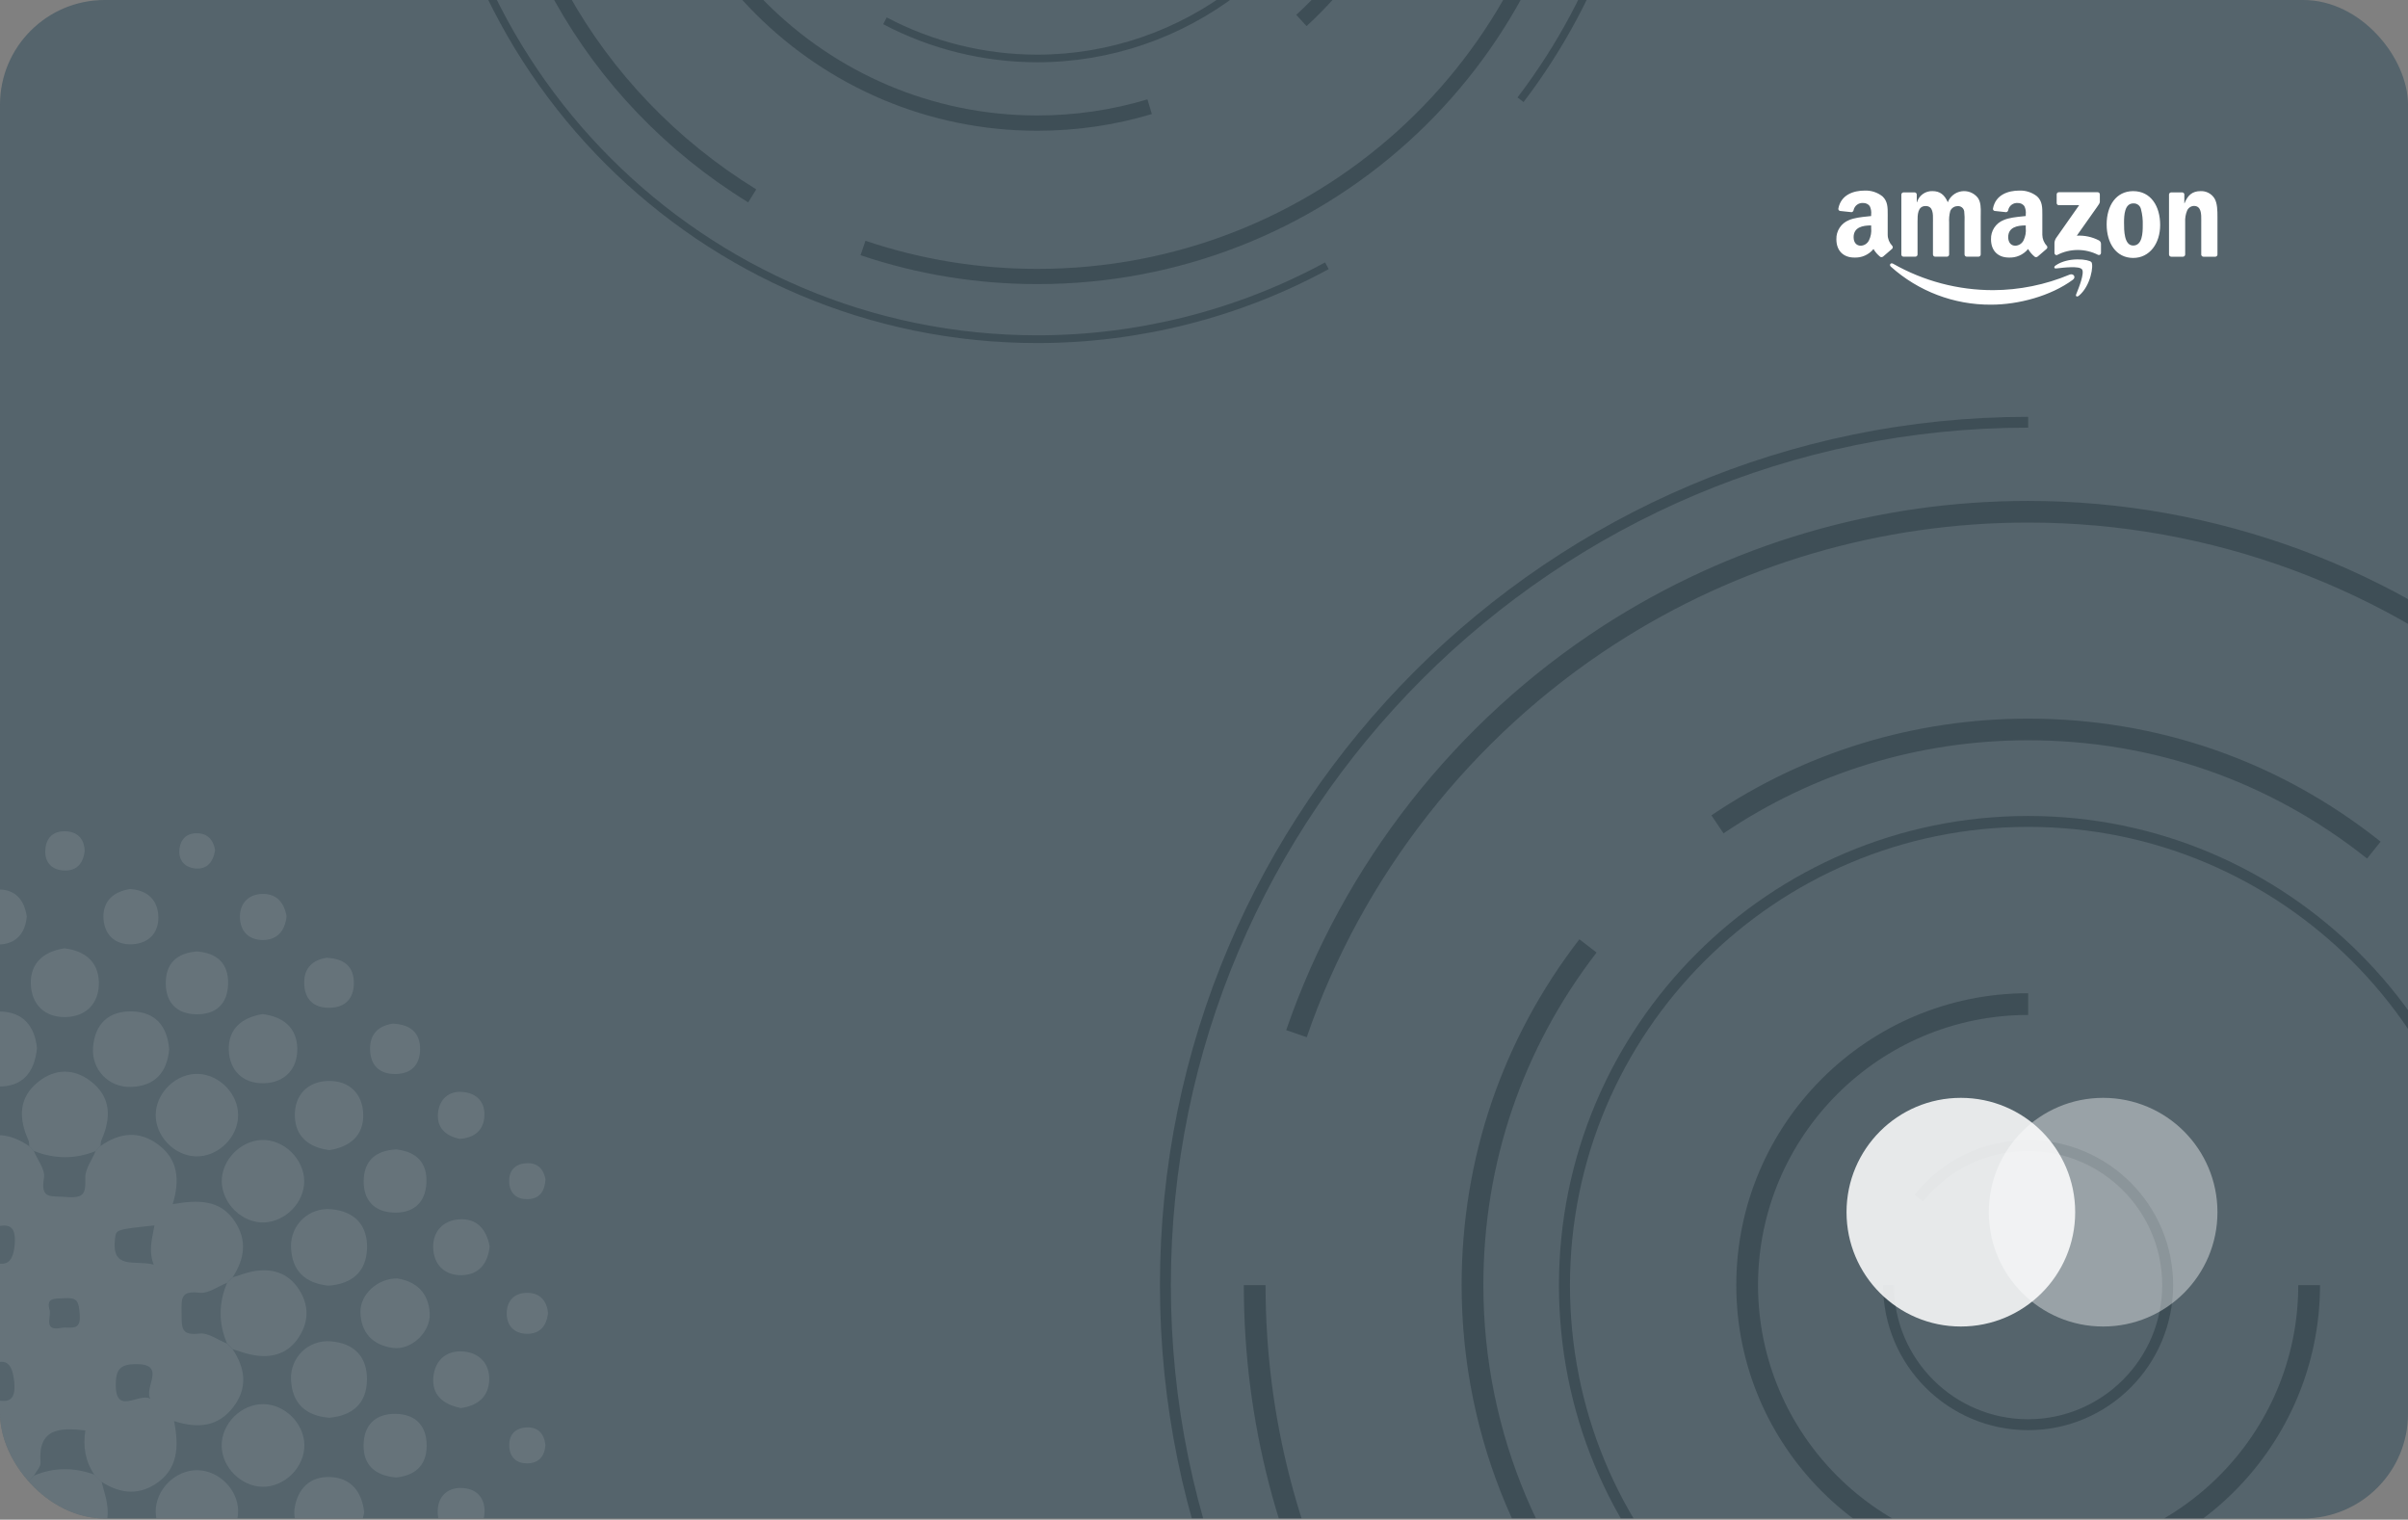<svg width="1011" height="638" viewBox="0 0 1011 638" fill="none" xmlns="http://www.w3.org/2000/svg">
<rect x="0" y="0" width="1011" height="638" fill="#808080" stroke="none"/>
<g clip-path="url(#clip0_743_3662)">
<rect width="1011" height="637.5" rx="44" fill="#455A64" fill-opacity="0.73"/>
<g opacity="0.1">
<path d="M12.227 621.672C4.106 627.097 -4.191 628.161 -12.241 621.92C-20.254 615.715 -20.999 607.276 -17.914 596.886C-28.41 599.155 -37.878 599.085 -44.119 589.723C-49.438 581.709 -48.161 573.837 -42.913 566.284C-42.275 565.646 -41.601 565.008 -40.963 564.37C-37.204 561.675 -32.843 559.051 -28.481 559.937C-20.503 561.533 -21.956 557.845 -21.531 552.207C-20.928 544.441 -21.779 541.25 -30.467 542.491C-33.623 542.952 -37.275 540.115 -40.714 538.803C-41.636 537.881 -42.558 536.959 -43.48 536.038C-48.09 528.307 -49.508 520.4 -43.906 512.599C-37.7 503.911 -28.906 503.167 -18.127 506.074C-20.857 495.436 -20.467 486.11 -11.106 479.941C-3.127 474.657 4.745 476.004 12.262 481.217C12.9 481.855 13.539 482.529 14.177 483.167C15.702 486.926 19.035 491.004 18.467 494.443C16.907 503.663 21.304 501.996 27.687 502.528C35.382 503.167 36.02 501.074 35.807 494.514C35.701 490.791 38.608 486.997 40.169 483.238C40.843 482.529 41.516 481.855 42.19 481.146C50.239 475.473 58.537 474.515 66.621 480.685C74.671 486.82 75.628 495.224 72.508 505.542C82.756 503.769 92.33 503.344 98.57 512.776C103.889 520.79 102.684 528.626 97.613 536.286C96.833 537.066 96.053 537.81 95.273 538.59C91.443 540.08 87.436 543.165 83.855 542.739C76.054 541.853 76.125 544.619 76.231 551.25C76.337 557.668 75.947 560.753 83.855 559.866C87.472 559.476 91.443 562.561 95.273 564.05C96.053 564.83 96.868 565.611 97.648 566.426C103.038 574.476 104.102 582.773 97.897 590.787C91.762 598.73 83.465 600.007 73.075 596.602C75.203 607.311 74.848 617.098 64.919 623.268C57.331 627.984 49.778 626.707 42.544 622.062C41.552 621.069 40.594 620.112 39.601 619.119C35.772 613.446 34.779 607.134 35.843 600.538C24.956 599.297 15.914 599.616 17.014 614.048C17.155 615.786 15.241 617.665 14.248 619.474C13.645 620.218 12.936 620.963 12.227 621.672ZM64.387 588.447C58.147 584.652 71.267 572.738 57.331 572.703C50.204 572.667 48.572 575.114 48.608 581.674C48.714 595.468 60.451 582.418 64.387 588.447ZM-9.546 588.624C-5.716 583.376 8.22 595.787 5.808 578.802C3.894 565.292 -4.723 575.93 -9.439 572.454C-7.524 578.057 -9.581 582.773 -9.546 588.624ZM64.848 514.478C48.36 516.18 48.75 516.251 48.289 520.081C46.658 533.378 56.693 528.839 64.529 530.931C62.189 524.761 63.997 519.726 64.848 514.478ZM-9.687 513.769C-8.765 519.762 -8.198 524.939 -9.12 530.719C-4.581 526.641 4.532 536.711 6.092 523.308C7.971 506.748 -6 519.903 -9.687 513.769ZM20.914 550.328C21.198 553.874 18.538 558.873 25.737 557.49C29.389 556.781 34.105 559.37 33.467 551.782C33.041 546.64 32.793 544.619 26.871 545.009C22.439 545.257 19.247 544.831 20.914 550.328Z" fill="white"/>
<path d="M39.708 619.12C40.701 620.112 41.658 621.105 42.651 622.063C43.183 624.048 43.715 626.034 44.246 628.055C46.48 636.53 45.133 644.083 37.615 649.296C30.701 654.083 23.29 653.976 16.482 649.012C9.106 643.622 7.936 636.034 10.383 627.63C10.95 625.644 11.588 623.658 12.191 621.673C12.9 620.928 13.609 620.219 14.354 619.474C22.758 615.928 31.197 616.035 39.708 619.12Z" fill="white"/>
<path d="M127.789 606.496C128.002 615.893 119.527 624.368 110.131 624.191C101.23 624.013 93.252 616.07 93.075 607.17C92.862 597.738 101.301 589.299 110.733 589.511C119.634 589.653 127.577 597.56 127.789 606.496Z" fill="white"/>
<path d="M99.989 634.331C100.13 643.693 91.62 652.096 82.259 651.848C73.359 651.6 65.487 643.657 65.38 634.757C65.238 625.36 73.713 616.992 83.11 617.24C92.046 617.488 99.882 625.431 99.989 634.331Z" fill="white"/>
<path d="M193.53 644.579C187.431 643.693 183.46 640.395 183.779 633.941C184.062 628.232 187.785 624.616 193.565 624.687C199.948 624.793 203.707 628.693 203.423 635.076C203.175 640.892 199.345 643.906 193.53 644.579Z" fill="white"/>
<path d="M152.894 634.864C151.511 643.374 146.831 648.657 138.108 649.083C130.2 649.473 122.576 641.317 123.64 633.552C124.846 625.041 130.164 619.652 138.852 620.113C147.433 620.538 151.972 626.353 152.894 634.864Z" fill="white"/>
<path d="M228.99 606.638C228.671 611.461 226.224 614.333 221.26 614.368C216.934 614.368 214.203 611.922 213.849 607.666C213.459 602.844 215.87 599.617 220.834 599.298C225.763 598.979 228.423 601.709 228.99 606.638Z" fill="white"/>
<path d="M97.719 566.427C96.939 565.647 96.124 564.867 95.344 564.051C91.691 555.576 91.762 547.066 95.344 538.591C96.124 537.811 96.904 537.067 97.684 536.287C100.45 535.436 103.145 534.372 105.982 533.804C113.995 532.28 120.91 534.23 125.52 541.357C129.739 547.882 129.739 554.726 125.555 561.25C120.981 568.413 114.066 570.363 106.052 568.838C103.18 568.342 100.485 567.278 97.719 566.427Z" fill="white"/>
<path d="M138.144 595.22C128.392 594.369 122.683 589.262 122.187 579.369C121.726 569.937 129.385 562.42 138.818 563.129C148.675 563.874 154.243 569.618 154.065 579.44C153.888 589.333 147.86 594.404 138.144 595.22Z" fill="white"/>
<path d="M166.262 620.29C157.397 619.474 152.539 615.077 152.645 606.638C152.787 598.198 157.681 593.482 166.085 593.588C174.524 593.695 179.169 598.624 179.134 607.028C179.098 615.573 173.886 619.545 166.262 620.29Z" fill="white"/>
<path d="M193.531 591.142C185.943 589.653 181.262 585.504 181.936 578.199C182.574 571.108 187.468 566.675 194.843 567.42C201.439 568.093 205.623 572.668 205.41 579.37C205.127 586.71 200.127 590.256 193.531 591.142Z" fill="white"/>
<path d="M230.09 551.144C229.523 556.782 226.615 560.008 221.26 559.973C215.906 559.902 212.715 556.64 212.75 551.285C212.821 545.931 216.084 542.739 221.438 542.775C226.828 542.81 229.558 546.215 230.09 551.144Z" fill="white"/>
<path d="M109.457 513.202C100.06 512.6 92.259 503.557 93.181 494.338C94.103 485.402 102.578 478.062 111.372 478.629C120.769 479.232 128.605 488.274 127.648 497.494C126.726 506.43 118.251 513.734 109.457 513.202Z" fill="white"/>
<path d="M137.896 539.761C128.109 538.733 122.506 533.52 122.187 523.627C121.903 514.195 129.704 506.819 139.137 507.67C148.994 508.592 154.42 514.478 154.1 524.265C153.71 534.158 147.541 539.087 137.896 539.761Z" fill="white"/>
<path d="M166.9 536.747C174.666 537.988 179.949 542.669 180.41 551.392C180.836 559.264 172.68 566.959 164.95 565.895C156.44 564.725 151.44 559.441 151.334 550.718C151.263 543.272 158.816 536.535 166.9 536.747Z" fill="white"/>
<path d="M205.586 523.237C204.877 530.293 201.154 535.222 193.849 535.364C186.58 535.506 181.97 530.825 181.864 523.556C181.793 516.854 186.19 512.351 192.75 511.925C200.09 511.394 204.204 515.968 205.586 523.237Z" fill="white"/>
<path d="M229.026 495.118C228.672 500.578 226.225 503.451 221.225 503.451C216.899 503.451 214.169 501.004 213.814 496.749C213.424 491.926 215.835 488.735 220.8 488.38C225.87 487.99 228.282 491.004 229.026 495.118Z" fill="white"/>
<path d="M166.298 482.565C174.809 483.452 179.454 488.132 179.028 496.643C178.603 505.259 173.213 509.55 164.809 509.053C156.902 508.592 152.576 503.664 152.682 495.792C152.824 487.14 157.894 482.991 166.298 482.565Z" fill="white"/>
<path d="M192.998 478.133C187.077 476.892 183.211 473.417 183.921 467.069C184.523 461.538 188.389 457.956 194.098 458.417C200.338 458.878 203.991 462.956 203.317 469.268C202.75 474.835 198.814 477.778 192.998 478.133Z" fill="white"/>
<path d="M99.989 468.239C99.953 477.636 91.337 485.898 81.975 485.472C73.04 485.047 65.345 476.998 65.38 468.097C65.416 458.7 74.068 450.438 83.394 450.864C92.329 451.289 100.024 459.374 99.989 468.239Z" fill="white"/>
<path d="M14.212 483.203C13.574 482.565 12.936 481.891 12.297 481.252C12.191 480.437 12.297 479.515 11.978 478.806C7.794 469.551 7.652 460.792 16.233 454.055C23.219 448.559 31.091 448.523 38.147 453.984C46.8 460.686 46.658 469.444 42.58 478.699C42.261 479.444 42.331 480.331 42.225 481.146C41.551 481.855 40.878 482.529 40.204 483.238C31.516 486.749 22.864 486.642 14.212 483.203Z" fill="white"/>
<path d="M110.201 425.759C118.783 426.787 124.633 431.362 124.811 440.12C124.988 448.879 119.456 454.588 110.733 454.765C101.975 454.978 96.301 449.411 96.053 440.723C95.84 431.929 101.549 427.177 110.201 425.759Z" fill="white"/>
<path d="M138.356 482.848C129.775 481.82 123.959 477.21 123.782 468.452C123.64 459.693 129.172 454.02 137.859 453.807C146.618 453.63 152.291 459.162 152.504 467.885C152.717 476.679 147.008 481.466 138.356 482.848Z" fill="white"/>
<path d="M164.95 429.766C172.361 430.12 176.439 433.524 176.368 440.616C176.297 446.999 172.715 450.758 166.297 450.899C159.312 451.077 155.376 447.247 155.376 440.226C155.376 433.737 159.277 430.581 164.95 429.766Z" fill="white"/>
<path d="M15.524 440.049C14.495 450.474 9.283 456.325 -0.717 456.147C-10.681 455.97 -16.354 450.119 -16.248 440.191C-16.106 430.227 -10.255 424.588 -0.291 424.659C9.85 424.73 14.602 430.971 15.524 440.049Z" fill="white"/>
<path d="M71.019 440.617C70.097 450.368 64.955 455.971 55.062 456.325C45.63 456.645 38.325 449.056 39.07 439.624C39.885 429.802 45.665 424.376 55.452 424.625C65.381 424.873 70.309 430.936 71.019 440.617Z" fill="white"/>
<path d="M137.15 402.107C144.597 402.462 148.639 405.83 148.568 412.887C148.497 419.234 144.916 422.957 138.569 423.099C131.619 423.276 127.754 419.482 127.718 412.497C127.718 406.043 131.619 402.958 137.15 402.107Z" fill="white"/>
<path d="M82.686 399.448C91.089 400.086 95.983 404.483 95.77 413.029C95.593 421.61 90.522 426.078 82.082 425.829C74.21 425.581 69.707 420.936 69.601 413.064C69.459 404.483 74.282 400.086 82.686 399.448Z" fill="white"/>
<path d="M27.014 398.136C35.559 399.129 41.339 403.703 41.516 412.462C41.658 421.185 36.198 426.823 27.51 427C18.787 427.177 13.149 421.681 12.936 412.994C12.723 404.235 18.397 399.483 27.014 398.136Z" fill="white"/>
<path d="M120.307 384.625C119.775 390.37 116.761 394.341 111.052 394.625C104.669 394.944 100.662 391.079 100.733 384.696C100.804 378.952 104.598 375.335 110.343 375.3C116.194 375.229 119.314 379.023 120.307 384.625Z" fill="white"/>
<path d="M11.233 384.768C10.701 391.293 7.226 395.938 0.524 396.47C-6.851 397.037 -11.709 392.676 -11.993 385.371C-12.241 378.031 -7.631 373.421 -0.256 373.457C6.482 373.492 10.24 377.889 11.233 384.768Z" fill="white"/>
<path d="M54.6 373.243C61.053 373.669 65.769 377.002 66.408 383.739C67.117 391.15 62.826 396.044 55.557 396.434C48.217 396.824 43.536 392.285 43.43 384.91C43.359 378.208 47.685 374.343 54.6 373.243Z" fill="white"/>
<path d="M90.308 356.968C89.421 362.286 86.655 365.123 81.797 364.591C77.649 364.13 75.025 361.294 75.308 356.968C75.627 352.074 78.748 349.415 83.57 349.876C87.861 350.266 89.776 353.422 90.308 356.968Z" fill="white"/>
<path d="M35.56 357.251C34.85 363.244 31.517 365.939 26.163 365.407C21.305 364.91 18.716 361.648 19.036 356.79C19.39 351.152 22.936 348.564 28.326 349.06C33.219 349.521 35.418 352.89 35.56 357.251Z" fill="white"/>
</g>
<g opacity="0.75">
<path d="M851.521 904.042C650.529 904.042 487 740.513 487 539.521C487 338.529 650.529 175 851.521 175V179.545C653.035 179.545 491.587 341.035 491.587 539.478C491.587 737.964 653.078 899.412 851.521 899.412C911.496 899.412 970.876 884.376 1023.21 855.918L1025.37 859.91C972.363 888.836 912.218 904.042 851.521 904.042Z" fill="#37474F"/>
<path d="M851.522 868.873C815.418 868.873 779.951 863.054 746.056 851.628L748.987 843.005C781.948 854.134 816.437 859.783 851.564 859.783C1016.49 859.783 1153.48 736.223 1170.08 572.354L1179.17 573.289C1162.01 741.745 1021.17 868.873 851.522 868.873Z" fill="#37474F"/>
<path d="M679.03 820.111C580.828 759.626 522.212 654.713 522.212 539.521H531.345C531.345 651.527 588.346 753.51 683.83 812.338L679.03 820.111Z" fill="#37474F"/>
<path d="M1167.62 488.382C1155.69 414.093 1117.54 346.005 1060.16 296.692C1002.18 246.826 928.063 219.387 851.523 219.387C789.722 219.387 729.747 237.014 678.055 270.4C617.826 309.307 571.867 367.922 548.634 435.458L540.011 432.484C563.882 363.038 611.157 302.766 673.086 262.754C726.264 228.434 787.938 210.297 851.481 210.297C930.23 210.297 1006.43 238.543 1066.06 289.811C1125.06 340.526 1164.31 410.567 1176.58 486.98L1167.62 488.382Z" fill="#37474F"/>
<path d="M1012.16 714.943L1006 708.232C1053.19 664.992 1080.25 603.531 1080.25 539.563C1080.25 494.54 1067.17 450.96 1042.45 413.54L1050.05 408.528C1075.79 447.435 1089.38 492.756 1089.38 539.606C1089.34 606.079 1061.22 670.004 1012.16 714.943Z" fill="#37474F"/>
<path d="M851.522 777.381C720.359 777.381 613.662 670.684 613.662 539.521C613.662 486.427 630.779 436.222 663.103 394.341L670.323 399.906C639.232 440.214 622.794 488.466 622.794 539.521C622.794 665.629 725.414 768.249 851.522 768.249C873.906 768.249 896.036 765.021 917.231 758.65L919.864 767.4C897.777 774.068 874.756 777.381 851.522 777.381Z" fill="#37474F"/>
<path d="M851.521 736.52C819.494 736.52 787.681 728.662 759.562 713.796L761.686 709.761C789.167 724.288 820.216 731.975 851.478 731.975C937.83 731.975 1014.12 673.912 1037.01 590.746L1041.38 591.978C1018.02 677.098 939.911 736.52 851.521 736.52Z" fill="#37474F"/>
<path d="M993.812 360.446C952.993 327.953 903.765 310.793 851.52 310.793C805.69 310.793 761.473 324.3 723.628 349.87L718.531 342.31C757.863 315.72 803.863 301.703 851.52 301.703C905.889 301.703 957.071 319.543 999.504 353.353L993.812 360.446Z" fill="#37474F"/>
<path d="M712.247 678.881C675.039 641.673 654.523 592.19 654.523 539.563C654.523 430.954 742.871 342.564 851.522 342.564C960.131 342.564 1048.52 430.954 1048.52 539.563H1043.98C1043.98 433.46 957.667 347.151 851.565 347.151C745.462 347.151 659.153 433.46 659.153 539.563C659.153 590.958 679.159 639.295 715.56 675.653L712.247 678.881Z" fill="#37474F"/>
<path d="M851.521 662.061C783.943 662.061 728.98 607.099 728.98 539.521C728.98 471.943 783.943 416.98 851.521 416.98V426.112C788.998 426.112 738.112 476.998 738.112 539.521C738.112 602.044 788.998 652.929 851.521 652.929C914.044 652.929 964.929 602.044 964.929 539.521H974.062C974.019 607.099 919.056 662.061 851.521 662.061Z" fill="#37474F"/>
<path d="M851.523 600.43C817.925 600.43 790.614 573.119 790.614 539.521H795.159C795.159 570.57 820.431 595.843 851.481 595.843C882.53 595.843 907.803 570.57 907.803 539.521C907.803 508.472 882.53 483.199 851.481 483.199C834.236 483.199 818.18 490.929 807.391 504.436L803.824 501.591C815.462 486.979 832.834 478.612 851.481 478.612C885.078 478.612 912.39 505.923 912.39 539.521C912.39 573.119 885.078 600.43 851.523 600.43Z" fill="#37474F"/>
</g>
<g opacity="0.75">
<path d="M639.662 42.853L637.121 40.91C670.927 -3.477 688.801 -56.501 688.801 -112.455C688.801 -199.136 645.192 -278.882 572.141 -325.779L573.874 -328.469C647.852 -281.004 691.999 -200.242 691.999 -112.455C691.999 -55.814 673.886 -2.102 639.662 42.853Z" fill="#37474F"/>
<path d="M435.515 144.03C294.076 144.03 179 28.954 179 -112.485C179 -253.924 294.076 -369 435.515 -369V-365.802C295.84 -365.802 182.228 -252.16 182.228 -112.515C182.228 27.16 295.869 140.772 435.515 140.772C477.72 140.772 519.506 130.191 556.33 110.165L557.854 112.974C520.552 133.329 478.228 144.03 435.515 144.03Z" fill="#37474F"/>
<path d="M435.516 119.281C410.11 119.281 385.152 115.186 361.3 107.146L363.362 101.078C386.557 108.909 410.827 112.885 435.546 112.885C551.609 112.885 648.004 25.935 659.69 -89.38L666.087 -88.722C654.011 29.821 554.897 119.281 435.516 119.281Z" fill="#37474F"/>
<path d="M314.133 84.967C245.028 42.404 203.78 -31.424 203.78 -112.485H210.206C210.206 -33.666 250.318 38.1 317.511 79.497L314.133 84.967Z" fill="#37474F"/>
<path d="M548.559 10.96L544.225 6.237C577.433 -24.19 596.473 -67.441 596.473 -112.455C596.473 -144.139 587.266 -174.806 569.871 -201.139L575.221 -204.666C593.334 -177.286 602.899 -145.394 602.899 -112.425C602.869 -65.648 583.082 -20.663 548.559 10.96Z" fill="#37474F"/>
<path d="M435.516 54.898C343.216 54.898 268.133 -20.185 268.133 -112.485C268.133 -149.847 280.178 -185.177 302.924 -214.648L308.006 -210.733C286.126 -182.367 274.559 -148.412 274.559 -112.485C274.559 -23.742 346.773 48.472 435.516 48.472C451.268 48.472 466.84 46.201 481.756 41.717L483.609 47.874C468.066 52.567 451.866 54.898 435.516 54.898Z" fill="#37474F"/>
<path d="M435.515 26.144C412.978 26.144 390.59 20.614 370.803 10.153L372.298 7.314C391.636 17.536 413.486 22.946 435.485 22.946C496.251 22.946 549.933 -17.914 566.044 -76.438L569.122 -75.571C552.683 -15.672 497.716 26.144 435.515 26.144Z" fill="#37474F"/>
</g>
<path fill-rule="evenodd" clip-rule="evenodd" d="M772.375 95.595C771.43 97.033 770.952 98.728 771.004 100.448V100.447C771.004 105.555 774.252 108.11 778.419 108.125C779.967 108.214 781.513 107.937 782.932 107.315C784.35 106.693 785.602 105.743 786.585 104.544C787.322 105.805 788.286 106.919 789.427 107.829C789.61 107.931 789.819 107.976 790.027 107.956C790.236 107.936 790.435 107.853 790.596 107.718L790.611 107.726C791.598 106.859 793.388 105.296 794.405 104.46C794.492 104.375 794.561 104.274 794.609 104.162C794.656 104.05 794.682 103.931 794.682 103.809C794.683 103.688 794.66 103.566 794.615 103.454C794.569 103.341 794.501 103.24 794.415 103.153C793.239 101.924 792.574 100.294 792.552 98.592V90.921C792.552 90.662 792.553 90.405 792.555 90.15V90.149V90.149V90.149V90.148V90.148V90.148C792.571 87.204 792.587 84.514 790.376 82.455C788.261 80.773 785.613 79.904 782.912 80.008C778.202 80.008 772.95 81.748 771.84 87.535C771.819 87.651 771.82 87.772 771.844 87.888C771.869 88.004 771.917 88.113 771.985 88.21C772.054 88.306 772.141 88.387 772.242 88.449C772.343 88.511 772.457 88.551 772.573 88.568L777.389 89.08C777.609 89.041 777.811 88.933 777.964 88.771C778.119 88.609 778.216 88.401 778.243 88.179C778.438 87.287 778.948 86.497 779.681 85.954C780.414 85.411 781.319 85.153 782.226 85.227C782.758 85.202 783.287 85.305 783.769 85.528C784.253 85.751 784.674 86.087 785.001 86.507C785.545 87.609 785.753 88.847 785.6 90.066V90.699C785.116 90.756 784.608 90.808 784.083 90.863C781.498 91.131 778.526 91.439 776.287 92.414C774.686 93.046 773.321 94.157 772.375 95.595ZM895.616 80.238C888.454 80.238 884.482 86.354 884.481 94.206C884.482 102.017 888.4 108.287 895.616 108.293C902.548 108.293 906.941 102.18 906.941 94.479C906.961 86.507 902.973 80.238 895.616 80.238ZM871.669 123.604C872.797 120.823 875.303 114.583 874.12 113.066C872.956 111.576 866.493 112.328 863.43 112.685L863.272 112.703C862.359 112.811 862.226 112.019 863.041 111.452C868.36 107.742 877.075 108.814 878.085 110.062C879.095 111.31 877.828 120.008 872.827 124.144C872.617 124.337 872.35 124.452 872.067 124.471C871.673 124.474 871.449 124.142 871.67 123.599L871.669 123.604ZM793.901 111.972C793.032 111.191 793.809 110.123 794.859 110.74C807.667 118.015 822.144 121.831 836.87 121.815C847.876 121.764 858.765 119.551 868.919 115.298C870.493 114.643 871.8 116.34 870.266 117.469C860.971 124.282 847.499 127.91 835.894 127.91C820.407 127.995 805.44 122.315 793.901 111.972ZM891.776 93.412L891.776 93.505V93.505C891.776 96.627 891.775 103.084 895.617 103.084C899.468 103.084 899.651 97.774 899.636 94.535C899.718 92.278 899.468 90.02 898.895 87.835C898.739 87.106 898.326 86.458 897.732 86.009C897.137 85.56 896.4 85.341 895.657 85.393C892.013 85.394 891.776 90.32 891.776 93.407V93.412ZM778.248 99.593C778.248 101.722 779.354 103.157 781.256 103.157C781.975 103.127 782.672 102.904 783.274 102.512C783.876 102.119 784.363 101.571 784.68 100.925C785.477 99.308 785.799 97.497 785.609 95.704V94.643C782.024 94.636 778.243 95.396 778.243 99.586L778.248 99.593ZM837.292 95.587C836.347 97.026 835.87 98.723 835.926 100.444L835.921 100.438C835.921 105.552 839.16 108.11 843.33 108.125C844.876 108.213 846.42 107.935 847.838 107.313C849.257 106.691 850.509 105.742 851.491 104.544C852.23 105.804 853.193 106.918 854.332 107.829C854.518 107.929 854.727 107.973 854.936 107.952C855.145 107.932 855.343 107.848 855.505 107.714L855.513 107.722C856.504 106.856 858.297 105.29 859.303 104.456C859.389 104.372 859.459 104.272 859.508 104.161C859.556 104.05 859.582 103.93 859.584 103.809C859.586 103.688 859.564 103.568 859.519 103.455C859.476 103.343 859.409 103.24 859.324 103.153C858.154 101.921 857.492 100.292 857.472 98.592V90.921C857.472 90.668 857.473 90.417 857.474 90.168L857.474 90.165C857.49 87.214 857.505 84.518 855.286 82.455C853.173 80.773 850.526 79.905 847.829 80.008C843.119 80.008 837.851 81.748 836.757 87.535C836.733 87.652 836.733 87.772 836.757 87.889C836.783 88.006 836.831 88.115 836.9 88.212C836.969 88.309 837.058 88.392 837.159 88.453C837.262 88.514 837.375 88.553 837.494 88.568L842.289 89.08C842.512 89.043 842.717 88.936 842.873 88.774C843.029 88.612 843.127 88.403 843.156 88.179C843.349 87.287 843.859 86.497 844.59 85.954C845.323 85.411 846.227 85.152 847.135 85.227C847.665 85.201 848.194 85.305 848.677 85.528C849.159 85.751 849.58 86.086 849.906 86.507C850.455 87.607 850.666 88.846 850.513 90.066V90.693C850.043 90.747 849.549 90.797 849.04 90.849C846.442 91.115 843.451 91.421 841.203 92.403C839.603 93.036 838.236 94.147 837.292 95.587ZM843.148 99.593C843.148 101.722 844.261 103.157 846.166 103.157C846.884 103.125 847.58 102.902 848.18 102.509C848.781 102.116 849.266 101.57 849.583 100.925C850.38 99.308 850.703 97.497 850.513 95.704V94.643C846.923 94.636 843.143 95.396 843.143 99.586L843.148 99.593ZM862.569 102.545V106.212L862.563 106.207C862.57 106.436 862.659 106.654 862.815 106.822C862.971 106.989 863.181 107.096 863.409 107.12C863.519 107.119 863.627 107.09 863.724 107.035C866.381 105.669 869.324 104.955 872.312 104.951C875.299 104.947 878.245 105.653 880.906 107.013C881.04 107.067 881.186 107.087 881.328 107.072C881.472 107.056 881.61 107.004 881.728 106.922C881.846 106.84 881.944 106.73 882.009 106.601C882.075 106.472 882.108 106.329 882.103 106.184V102.327C882.094 102.038 882.008 101.755 881.855 101.509C881.702 101.264 881.486 101.063 881.231 100.927C878.368 99.45 875.164 98.766 871.949 98.946L880.391 86.983C881.177 85.906 881.621 85.234 881.621 84.715V81.619C881.624 81.496 881.6 81.374 881.553 81.26C881.506 81.147 881.436 81.043 881.348 80.957C881.259 80.871 881.155 80.804 881.04 80.761C880.924 80.717 880.801 80.698 880.678 80.703H864.411C864.291 80.699 864.169 80.72 864.057 80.765C863.944 80.809 863.841 80.877 863.755 80.963C863.669 81.048 863.602 81.15 863.557 81.263C863.512 81.376 863.492 81.497 863.496 81.619V85.234C863.493 85.356 863.516 85.477 863.563 85.591C863.609 85.704 863.679 85.806 863.768 85.891C863.855 85.976 863.959 86.043 864.074 86.086C864.189 86.129 864.312 86.148 864.435 86.141H872.936L863.165 100.066C862.723 100.815 862.517 101.678 862.569 102.545ZM925.068 107.774C924.854 107.76 924.651 107.674 924.492 107.529C924.334 107.383 924.228 107.188 924.195 106.975V93.259C924.195 93.041 924.198 92.815 924.2 92.584V92.583C924.224 89.883 924.255 86.455 921.11 86.455C920.49 86.479 919.888 86.684 919.378 87.042C918.87 87.4 918.474 87.897 918.24 88.474C917.623 89.992 917.354 91.628 917.45 93.264V106.856C917.446 106.98 917.418 107.103 917.368 107.216C917.317 107.329 917.245 107.431 917.154 107.517C917.064 107.602 916.959 107.669 916.843 107.713C916.727 107.757 916.604 107.778 916.481 107.774H911.56C911.322 107.764 911.095 107.665 910.93 107.494C910.763 107.323 910.668 107.095 910.663 106.856L910.658 81.593C910.686 81.362 910.8 81.149 910.976 80.997C911.154 80.846 911.381 80.766 911.614 80.773H916.204C916.408 80.781 916.605 80.853 916.765 80.981C916.925 81.109 917.038 81.286 917.092 81.484V85.342H917.17C918.549 81.892 920.502 80.242 923.915 80.242C925.055 80.189 926.19 80.437 927.205 80.96C928.221 81.483 929.082 82.264 929.703 83.224C931 85.247 931 88.636 931 91.079V91.087V106.986C930.96 107.211 930.843 107.414 930.668 107.561C930.493 107.707 930.271 107.786 930.045 107.785L925.068 107.774ZM825.08 107.48C825.244 107.65 825.467 107.751 825.704 107.764H830.641C830.764 107.767 830.887 107.745 831.002 107.701C831.115 107.657 831.22 107.589 831.309 107.504C831.398 107.42 831.469 107.319 831.518 107.206C831.569 107.094 831.596 106.973 831.599 106.85L831.605 90.912C831.605 90.525 831.611 90.129 831.618 89.73C831.657 87.342 831.699 84.815 830.358 82.996C829.554 81.988 828.498 81.208 827.297 80.738C826.096 80.268 824.793 80.123 823.518 80.317C822.243 80.511 821.042 81.038 820.035 81.844C819.029 82.651 818.252 83.709 817.784 84.912C816.4 81.727 814.458 80.234 811.358 80.234C809.907 80.178 808.478 80.607 807.298 81.454C806.117 82.301 805.252 83.518 804.838 84.912H804.753V81.616C804.734 81.389 804.631 81.176 804.464 81.02C804.299 80.864 804.082 80.774 803.855 80.767H799.24C799.117 80.764 798.994 80.786 798.881 80.83C798.766 80.874 798.66 80.941 798.572 81.025C798.483 81.11 798.412 81.211 798.362 81.323C798.312 81.436 798.286 81.556 798.283 81.679V106.934C798.305 107.156 798.408 107.364 798.57 107.517C798.733 107.669 798.946 107.757 799.169 107.764H804.124C804.247 107.767 804.369 107.745 804.484 107.701C804.598 107.657 804.704 107.59 804.792 107.506C804.881 107.421 804.952 107.32 805.002 107.208C805.051 107.095 805.078 106.975 805.082 106.852V93.46C805.082 93.352 805.082 93.241 805.082 93.129C805.077 90.243 805.07 86.499 808.491 86.499C811.656 86.499 811.603 89.853 811.561 92.578C811.556 92.882 811.552 93.178 811.552 93.46V106.85C811.557 107.087 811.653 107.313 811.82 107.483C811.985 107.653 812.209 107.753 812.446 107.764H817.391C817.513 107.767 817.636 107.745 817.751 107.701C817.866 107.657 817.97 107.591 818.058 107.506C818.147 107.421 818.218 107.319 818.269 107.206C818.318 107.094 818.345 106.973 818.348 106.85V93.46C818.24 91.833 818.395 90.199 818.806 88.621C819.044 88.025 819.45 87.511 819.976 87.143C820.501 86.775 821.124 86.57 821.765 86.551C822.438 86.455 823.121 86.629 823.667 87.036C824.212 87.444 824.574 88.051 824.676 88.724C824.84 90.297 824.885 91.88 824.812 93.46V106.85C824.819 107.086 824.915 107.311 825.08 107.48Z" fill="white"/>
<path opacity="0.4" d="M883 556.911C909.509 556.911 931 535.42 931 508.911C931 482.4 909.509 460.911 883 460.911C856.491 460.911 835 482.4 835 508.911C835 535.42 856.491 556.911 883 556.911Z" fill="white"/>
<path opacity="0.859" d="M823.267 556.911C849.777 556.911 871.267 535.42 871.267 508.911C871.267 482.4 849.777 460.911 823.267 460.911C796.757 460.911 775.267 482.4 775.267 508.911C775.267 535.42 796.757 556.911 823.267 556.911Z" fill="white"/>
</g>
<defs>
<clipPath id="clip0_743_3662">
<rect width="1011" height="637.5" rx="44" fill="white"/>
</clipPath>
</defs>
</svg>
